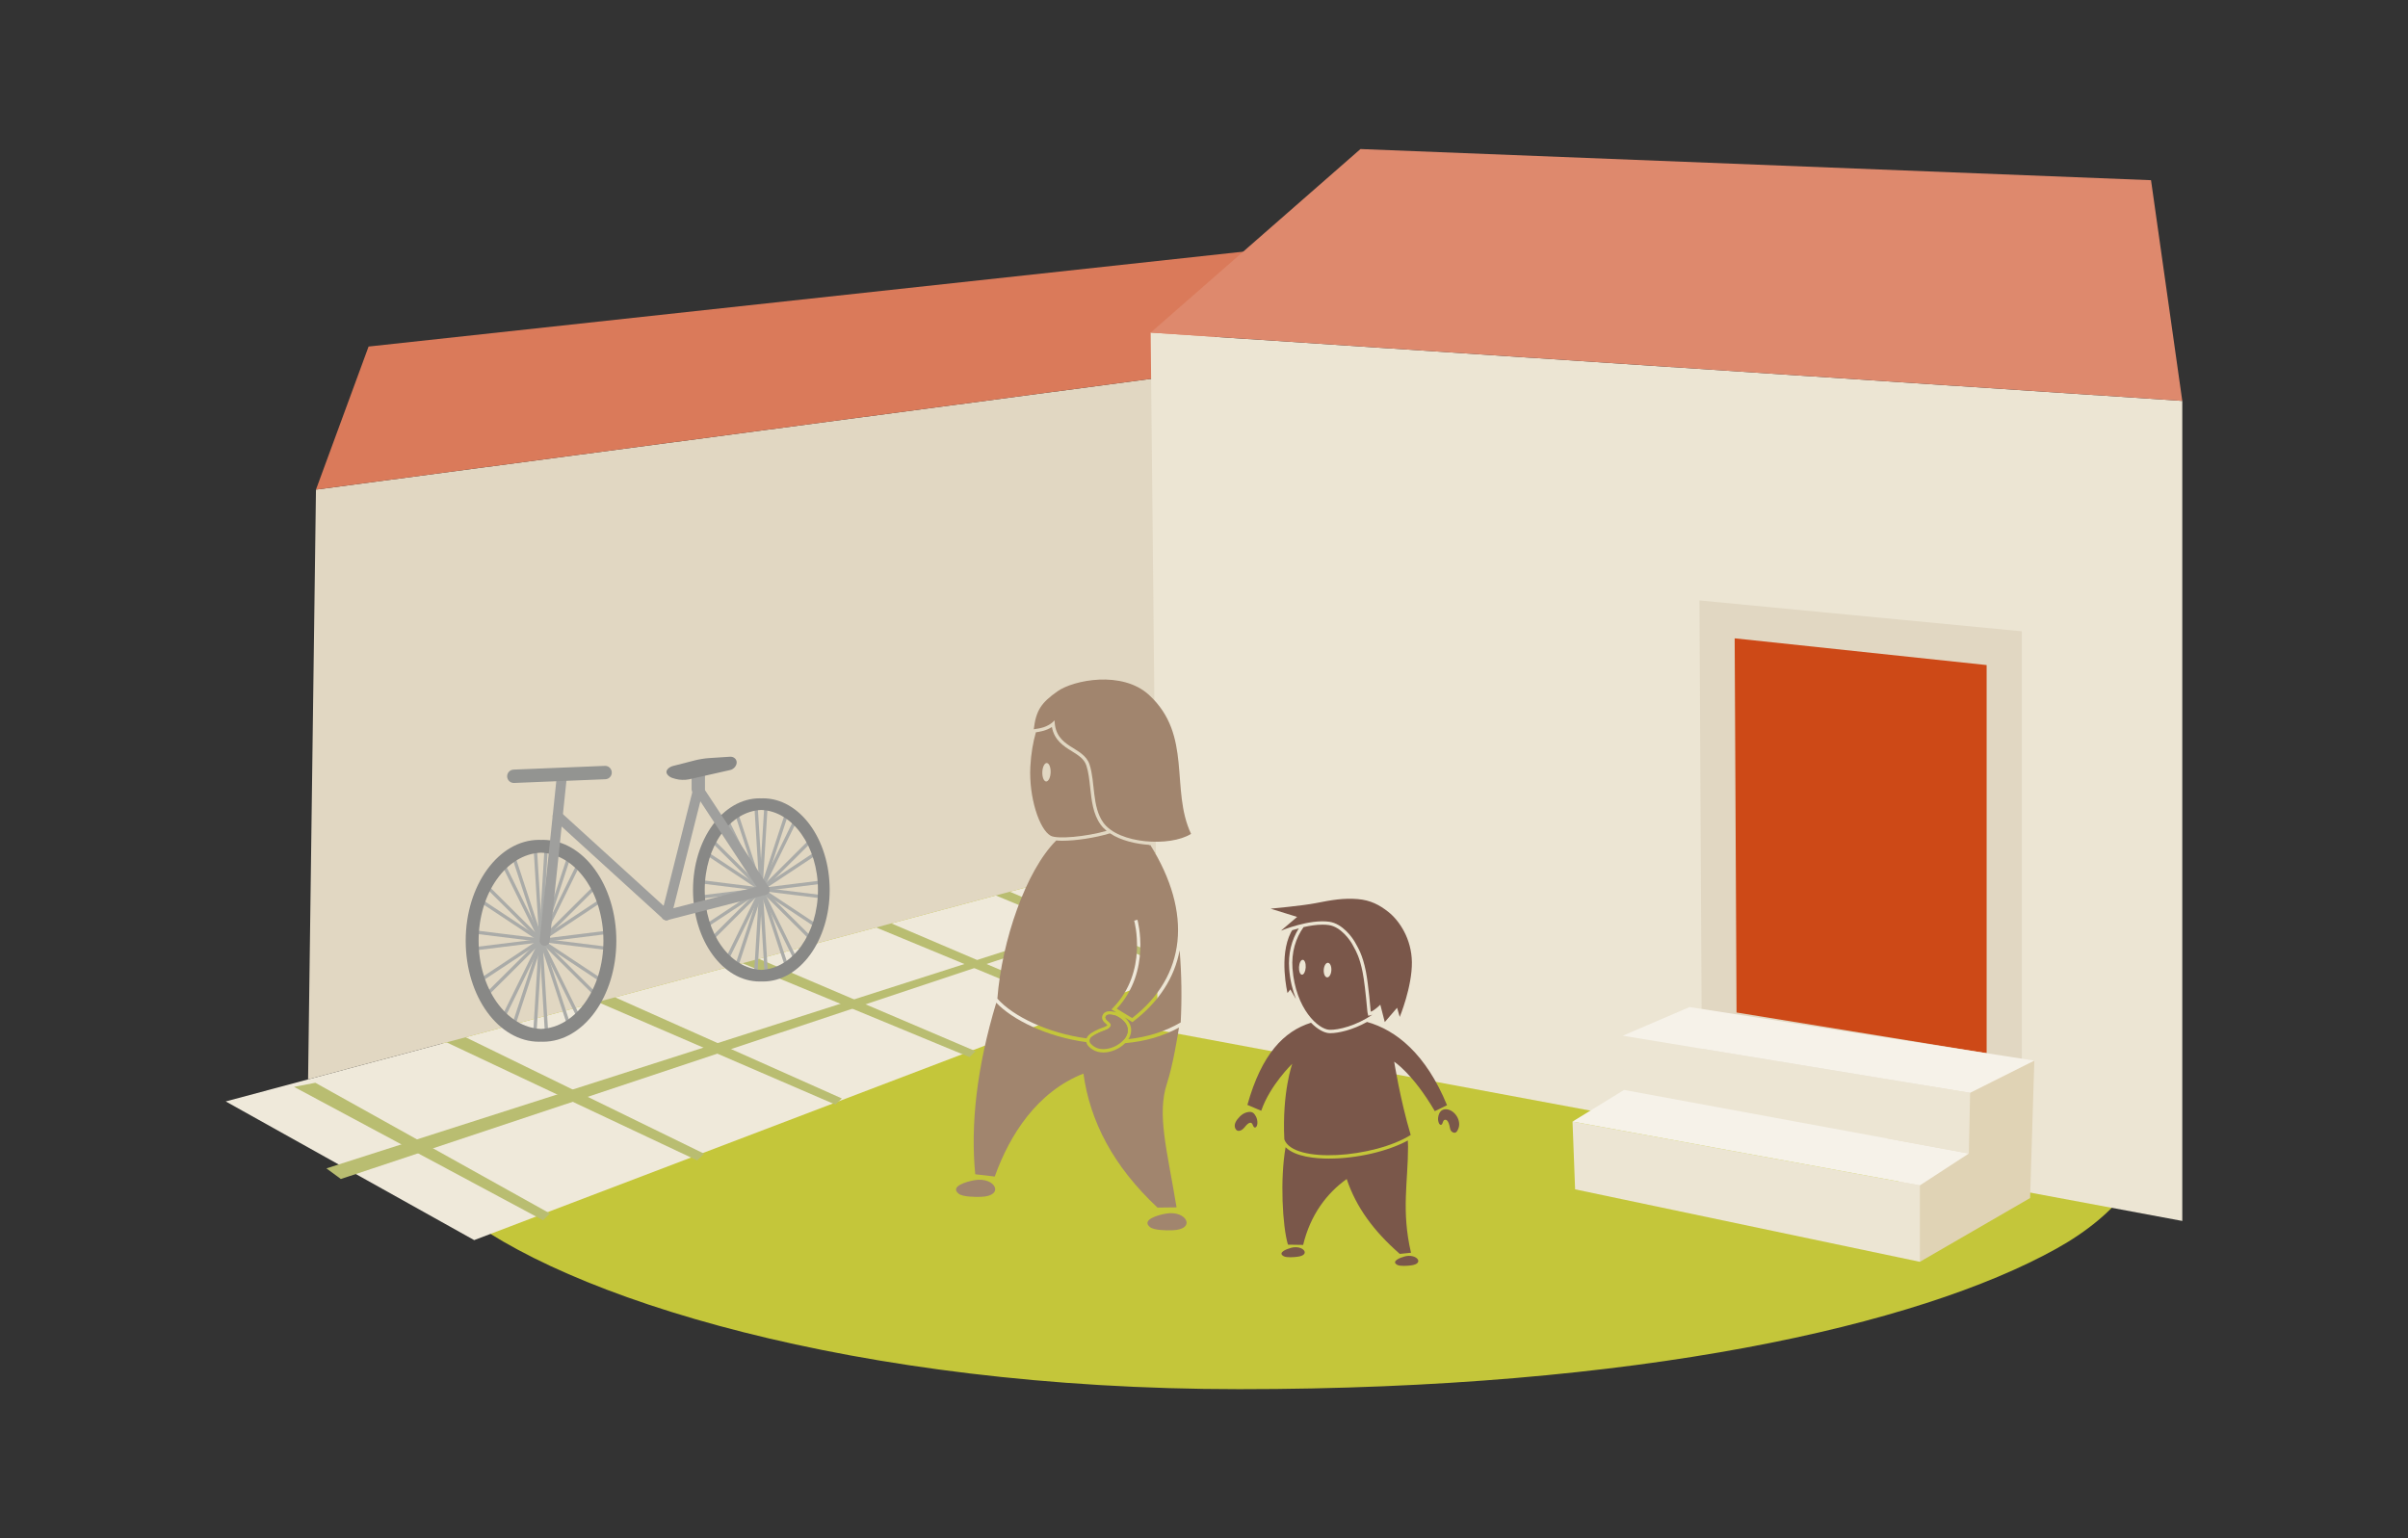 <?xml version="1.0" encoding="utf-8"?>
<!-- Generator: Adobe Illustrator 15.0.2, SVG Export Plug-In . SVG Version: 6.00 Build 0)  -->
<!DOCTYPE svg PUBLIC "-//W3C//DTD SVG 1.1//EN" "http://www.w3.org/Graphics/SVG/1.1/DTD/svg11.dtd">
<svg version="1.1" id="Layer_1" xmlns="http://www.w3.org/2000/svg" xmlns:xlink="http://www.w3.org/1999/xlink" x="0px" y="0px"
	 width="720px" height="460px" viewBox="0 0 720 460" enable-background="new 0 0 720 460" xml:space="preserve">
<rect x="0" y="0" width="720" height="460" fill="#333333" stroke="none"/>
<path fill="#C4C63A" d="M322.877,251.991c114.461-8.516,218.779,0.695,287.445,39.979c45.674,26.135,41.713,60.773,4.508,81.461
	c-41.387,23.014-125.381,41.996-244.271,41.996c-114.894,0-202.369-27.402-234.767-54.143
	c-23.293-19.225-15.355-51.486,26.537-71.787C207.924,267.405,253.336,257.163,322.877,251.991z"/>
<g>
	<polygon fill="#EFE9DA" points="356.709,252.013 67.489,329.38 141.784,370.853 401.34,271.993 	"/>
	<polygon fill="#B9BD71" points="376.055,260.2 97.606,349.403 101.917,352.581 377.029,260.958 	"/>
	<polygon fill="#B9BD71" points="249.776,330.327 176.895,298.858 182.745,297.735 251.694,328.478 	"/>
	<polygon fill="#B9BD71" points="208.459,347.028 131.727,310.868 138.1,309.644 210.549,345.015 	"/>
	<polygon fill="#B9BD71" points="162.368,364.915 87.918,325.024 94.292,323.8 164.458,362.901 	"/>
	<polygon fill="#B9BD71" points="380.947,280.505 325.758,257.647 330.018,256.827 382.344,279.159 	"/>
	<polygon fill="#B9BD71" points="355.842,291.854 293.958,266.222 298.735,265.306 357.408,290.345 	"/>
	<polygon fill="#B9BD71" points="326.092,303.919 259.106,276.177 264.276,275.185 327.785,302.286 	"/>
	<polygon fill="#B9BD71" points="289.877,316.13 219.436,287.009 225.026,285.937 291.709,314.364 	"/>
</g>
<polygon fill="#E1D7C2" points="346.219,254.819 92.12,322.792 94.475,146.421 351.738,112.294 "/>
<polygon fill="#DA7A5A" points="390.512,73.218 110.208,103.632 94.475,146.421 351.738,112.294 "/>
<polygon fill="#ECE5D3" points="346.146,308.013 652.51,365.122 652.51,119.886 344.053,99.462 "/>
<polygon fill="#E1D7C2" points="508.863,316.722 604.535,332.294 604.535,188.786 508.146,179.56 "/>
<polygon fill="#CD4917" points="519.232,302.79 594.01,314.962 594.01,198.886 518.672,190.892 "/>
<g>
	<polygon fill="#E0D3B5" points="574.047,377.343 607.01,358.269 608.27,317.177 560.996,328.095 	"/>
	<polygon fill="#ECE5D3" points="485.598,325.942 588.684,344.96 589.07,326.806 485.211,309.728 	"/>
	<polygon fill="#F6F2E9" points="505.184,301.159 608.27,317.177 589.07,326.806 485.211,309.728 	"/>
	<polygon fill="#ECE5D3" points="470.961,355.669 574.047,377.343 574.047,354.485 470.188,335.407 	"/>
	<polygon fill="#F6F2E9" points="485.598,325.942 588.684,344.96 574.047,354.485 470.188,335.407 	"/>
</g>
<polygon fill="#DE896D" points="406.783,44.573 643.164,53.886 652.51,119.886 344.053,99.462 "/>
<g>
	<g>
		<g>
			<g>
				<g>
					
						<rect x="161.267" y="254.06" transform="matrix(0.998 0.061 -0.061 0.998 17.333 -9.279)" fill="#AAABA8" width="1" height="54.566"/>
					
						<rect x="134.484" y="280.843" transform="matrix(0.061 0.998 -0.998 0.061 432.642 102.6)" fill="#AAABA8" width="54.566" height="1"/>
				</g>
				<g>
					
						<rect x="135.694" y="280.843" transform="matrix(0.312 0.95 -0.95 0.312 378.647 39.919)" fill="#AAABA8" width="52.146" height="1"/>
					
						<rect x="136.807" y="280.843" transform="matrix(0.442 0.897 -0.897 0.442 342.641 11.886)" fill="#AAABA8" width="49.922" height="1"/>
				</g>
				<g>
					
						<rect x="139.54" y="280.844" transform="matrix(0.709 0.705 -0.705 0.709 245.542 -32.192)" fill="#AAABA8" width="44.454" height="1"/>
					
						<rect x="140.855" y="280.842" transform="matrix(0.834 0.552 -0.552 0.834 182.336 -42.539)" fill="#AAABA8" width="41.824" height="1.001"/>
				</g>
				<g>
					
						<rect x="142.459" y="280.843" transform="matrix(0.992 0.123 -0.123 0.992 35.958 -17.813)" fill="#AAABA8" width="38.616" height="1"/>
					
						<rect x="161.267" y="262.035" transform="matrix(0.123 0.992 -0.992 0.123 421.062 86.18)" fill="#AAABA8" width="1" height="38.616"/>
				</g>
				<g>
					
						<rect x="161.267" y="260.431" transform="matrix(0.552 0.834 -0.834 0.552 306.913 -8.925)" fill="#AAABA8" width="1.001" height="41.824"/>
					
						<rect x="161.267" y="259.117" transform="matrix(0.705 0.709 -0.709 0.705 247.186 -31.748)" fill="#AAABA8" width="1" height="44.454"/>
				</g>
				<g>
					
						<rect x="161.268" y="256.382" transform="matrix(0.897 0.441 -0.441 0.897 140.777 -42.512)" fill="#AAABA8" width="1" height="49.922"/>
					
						<rect x="161.267" y="255.27" transform="matrix(0.95 0.312 -0.312 0.95 95.994 -36.456)" fill="#AAABA8" width="1" height="52.146"/>
				</g>
			</g>
			<path fill="#888886" d="M162.311,251.155c-0.184,0-0.363,0.012-0.545,0.02c-0.182-0.008-0.359-0.02-0.543-0.02
				c-12.137,0-21.977,13.516-21.977,30.188c0,16.674,9.84,30.188,21.977,30.188c0.184,0,0.361-0.012,0.543-0.018
				c0.182,0.006,0.361,0.018,0.545,0.018c12.137,0,21.977-13.514,21.977-30.188C184.288,264.671,174.448,251.155,162.311,251.155z
				 M143.11,281.343c0-14.316,8.305-25.959,18.656-26.355c10.354,0.396,18.658,12.039,18.658,26.355s-8.305,25.959-18.658,26.355
				C151.415,307.302,143.11,295.659,143.11,281.343z"/>
		</g>
		<g>
			<g>
				<g>
					
						<rect x="227.147" y="241.373" transform="matrix(0.998 0.061 -0.061 0.998 16.533 -13.297)" fill="#AAABA8" width="1" height="49.506"/>
					
						<rect x="202.894" y="265.626" transform="matrix(0.061 0.998 -0.998 0.061 479.287 22.561)" fill="#AAABA8" width="49.506" height="1"/>
				</g>
				<g>
					
						<rect x="203.991" y="265.626" transform="matrix(0.312 0.95 -0.95 0.312 409.524 -33.151)" fill="#AAABA8" width="47.312" height="1"/>
					
						<rect x="204.999" y="265.627" transform="matrix(0.442 0.897 -0.897 0.442 365.748 -55.703)" fill="#AAABA8" width="45.296" height="1"/>
				</g>
				<g>
					
						<rect x="207.48" y="265.627" transform="matrix(0.709 0.705 -0.705 0.709 253.995 -83.089)" fill="#AAABA8" width="40.333" height="1"/>
					
						<rect x="208.674" y="265.626" transform="matrix(0.834 0.552 -0.552 0.834 184.905 -81.465)" fill="#AAABA8" width="37.947" height="1.001"/>
				</g>
				<g>
					
						<rect x="210.129" y="265.626" transform="matrix(0.992 0.123 -0.123 0.992 34.587 -26.062)" fill="#AAABA8" width="35.035" height="1"/>
					
						<rect x="227.147" y="248.608" transform="matrix(0.123 0.992 -0.992 0.123 463.733 7.457)" fill="#AAABA8" width="1" height="35.035"/>
				</g>
				<g>
					
						<rect x="227.147" y="247.153" transform="matrix(0.552 0.834 -0.834 0.552 323.713 -70.649)" fill="#AAABA8" width="1.001" height="37.947"/>
					
						<rect x="227.146" y="245.961" transform="matrix(0.705 0.709 -0.709 0.705 255.821 -82.947)" fill="#AAABA8" width="1" height="40.333"/>
				</g>
				<g>
					
						<rect x="227.147" y="243.479" transform="matrix(0.897 0.441 -0.441 0.897 140.825 -73.15)" fill="#AAABA8" width="1" height="45.296"/>
					
						<rect x="227.146" y="242.47" transform="matrix(0.95 0.312 -0.312 0.95 94.537 -57.8)" fill="#AAABA8" width="1" height="47.312"/>
				</g>
			</g>
			<path fill="#888886" d="M228.139,238.737c-0.164,0-0.328,0.012-0.492,0.018c-0.166-0.006-0.33-0.018-0.494-0.018
				c-11.014,0-19.939,12.262-19.939,27.389s8.926,27.391,19.939,27.391c0.164,0,0.328-0.012,0.494-0.018
				c0.164,0.006,0.328,0.018,0.492,0.018c11.014,0,19.939-12.264,19.939-27.391S239.153,238.737,228.139,238.737z M210.719,266.126
				c0-12.988,7.533-23.553,16.928-23.912c9.393,0.359,16.926,10.924,16.926,23.912s-7.533,23.553-16.926,23.912
				C218.252,289.679,210.719,279.114,210.719,266.126z"/>
		</g>
		<path fill="#9F9F9D" d="M162.858,282.843c-0.052,0-0.104-0.002-0.157-0.008c-0.824-0.086-1.423-0.824-1.336-1.648l5.141-49.225
			c0.086-0.822,0.825-1.414,1.647-1.336c0.824,0.086,1.422,0.824,1.336,1.648l-5.141,49.225
			C164.268,282.271,163.617,282.843,162.858,282.843z"/>
		<path fill="#9F9F9D" d="M199.268,275.185c-0.36,0-0.723-0.129-1.01-0.391l-32.52-29.613c-0.612-0.559-0.656-1.508-0.099-2.119
			c0.558-0.613,1.507-0.658,2.118-0.1l32.52,29.613c0.613,0.557,0.658,1.506,0.1,2.119
			C200.082,275.019,199.676,275.185,199.268,275.185z"/>
		<path fill="#9F9F9D" d="M199.268,275.185c-0.668,0-1.277-0.449-1.452-1.127c-0.206-0.803,0.276-1.619,1.079-1.826l29.365-7.559
			c0.805-0.207,1.619,0.277,1.826,1.08s-0.276,1.619-1.078,1.826l-29.365,7.559C199.517,275.169,199.391,275.185,199.268,275.185z"
			/>
		<path fill="#9F9F9D" d="M199.27,275.185c-0.122,0-0.245-0.016-0.369-0.047c-0.803-0.201-1.289-1.018-1.087-1.82l9.52-37.73
			c0.203-0.803,1.015-1.293,1.821-1.086c0.804,0.201,1.291,1.018,1.088,1.82l-9.52,37.73
			C200.551,274.731,199.94,275.185,199.27,275.185z"/>
		<path fill="#9F9F9D" d="M228.635,267.626c-0.488,0-0.967-0.236-1.255-0.676l-19.846-30.172c-0.455-0.691-0.263-1.621,0.429-2.076
			c0.693-0.455,1.623-0.264,2.078,0.428l19.846,30.172c0.455,0.693,0.264,1.623-0.43,2.078
			C229.204,267.546,228.918,267.626,228.635,267.626z"/>
		<path fill="#9F9F9D" d="M208.788,237.954c-1.104,0-2-0.895-2-2v-4.895c0-1.105,0.896-2,2-2c1.105,0,2,0.895,2,2v4.895
			C210.788,237.06,209.893,237.954,208.788,237.954z"/>
	</g>
	<path fill="#939491" d="M153.636,234.147c-1.067,0-1.952-0.844-1.997-1.918c-0.045-1.104,0.812-2.035,1.917-2.08l27.29-1.117
		c1.086-0.055,2.034,0.812,2.08,1.916c0.045,1.104-0.812,2.035-1.917,2.08l-27.29,1.117
		C153.692,234.146,153.665,234.147,153.636,234.147z"/>
	<g>
		<path fill="#888886" d="M220.27,228c0-1.009-0.898-1.776-1.996-1.704l-6.403,0.418c-1.098,0.072-2.867,0.354-3.933,0.627
			l-6.732,1.727c-1.066,0.272-1.938,1.077-1.938,1.788s0.865,1.539,1.923,1.841l0.913,0.262c1.058,0.302,2.801,0.351,3.874,0.107
			l12.341-2.789C219.392,230.033,220.27,229.009,220.27,228z"/>
	</g>
</g>
<g>
	<g>
		<g>
			<g>
				<path fill="#A1856E" d="M348.943,323.944c1.811-5.49,3.258-14.691,3.576-16.656c-4.771,2.6-10.17,4.154-16.096,4.664
					c-1.627,1.646-4.137,2.791-6.496,2.791c-1.242,0-2.342-0.303-3.264-0.898c-0.078-0.049-0.152-0.1-0.225-0.15
					c-0.379-0.26-1.404-0.977-1.629-2.051c-11.889-1.592-22.172-6.758-26.922-11.789c-5.874,19.416-7.726,36.627-6.286,51.307
					l5.834,0.676c4.49-12.529,12.687-25.33,26.515-30.783c1.971,14.293,8.902,27.668,22.143,40.07l5.699-0.07
					C348.943,343.782,345.865,333.28,348.943,323.944z"/>
			</g>
		</g>
		<g>
			<path fill="#A1856E" d="M338.867,305.452l-0.271,0.207l-2.346-1.426c0.146,0.127,0.283,0.254,0.404,0.373
				c1.541,1.545,1.965,3.422,1.191,5.285c-0.121,0.293-0.277,0.578-0.453,0.857c5.436-0.592,10.795-2.148,15.643-4.99
				c0.361-6.871,0.293-14.328-0.324-21.566C351.193,292.323,346.57,299.567,338.867,305.452z"/>
			<g>
				<path fill="#A1856E" d="M327.006,312.872c-2.902-2-0.119-3.252,2.041-4.244c1.014-0.467,2.982-0.828,3.092-2.043
					c0.092-1.014-1.955-1.504-1.547-2.564c0.312-0.809,1.43-0.652,2.42-0.459c1.068,0.217,2.262,1.078,2.934,1.752
					c4.582,4.588-4.332,10.533-8.744,7.688C327.135,312.958,327.068,312.915,327.006,312.872z"/>
				<g>
					<path fill="#A1856E" d="M329.047,308.628c-1.227,0.562-2.654,1.213-3.125,2.033c3.33,0.389,6.748,0.48,10.148,0.207
						c1.369-1.627,1.727-3.701-0.125-5.555c-0.672-0.674-1.865-1.535-2.934-1.752c-0.414-0.082-0.85-0.156-1.24-0.156
						c-0.543,0-0.998,0.145-1.18,0.615c-0.408,1.061,1.639,1.551,1.547,2.564C332.029,307.8,330.061,308.161,329.047,308.628z"/>
				</g>
			</g>
		</g>
	</g>
	<path fill="#A1856E" d="M293.262,357.913c-1.641,0.045-5.41,0.049-6.639-0.953c-2.658-2.15,2.258-3.588,4.711-4.021
		C297.637,351.823,300.575,357.706,293.262,357.913z"/>
	<path fill="#A1856E" d="M350.492,367.911c-1.637,0.045-5.406,0.045-6.637-0.953c-2.656-2.15,2.258-3.588,4.715-4.023
		C354.873,361.819,357.809,367.702,350.492,367.911z"/>
	<g>
		<g>
			<path fill="#A1856E" d="M329.092,246.597c-2.268-3.148-2.703-7.182-3.123-11.082c-0.258-2.381-0.5-4.629-1.137-6.57
				c-0.658-2.002-2.35-3.053-4.309-4.27c-2.482-1.543-5.254-3.264-6.006-7.266c-1.707,1.125-3.492,1.396-4.775,1.592
				c-0.004,0-0.006,0.002-0.01,0.002c-0.846,2.902-1.463,6.453-1.658,10.316c-0.461,9.088,2.672,18.709,6.074,20.607
				c1.951,1.09,10.564,0.301,16.74-1.459C330.205,247.907,329.592,247.29,329.092,246.597z M312.803,233.702
				c-0.68-0.025-1.195-1.281-1.146-2.801c0.053-1.525,0.652-2.744,1.338-2.719c0.686,0.023,1.201,1.277,1.148,2.801
				C314.09,232.509,313.492,233.726,312.803,233.702z"/>
		</g>
		<g>
			<path fill="#A1856E" d="M325.781,228.634c-1.832-5.576-10.295-4.738-10.457-13.211c-2.066,2.221-4.664,2.406-6.223,2.666
				c0.666-5.623,2.213-7.926,7.117-11.373c4.744-3.34,19.293-6.297,27.354,1.115c13.068,12.02,6.291,28.217,12.559,41.535
				c-6.268,3.945-21.635,3.02-26.229-3.355C326.457,241.229,327.516,233.911,325.781,228.634z"/>
			<g>
				<path fill="#A1856E" d="M343.906,252.671l-0.043,0.23c-0.061-0.084-0.125-0.16-0.188-0.242
					c-3.969-0.252-8.523-1.277-11.785-3.451c-4.441,1.363-10.332,2.219-14.219,2.219c-0.701,0-1.316-0.029-1.857-0.082
					c-9.043,9.012-16.271,29.941-17.595,47.297c4.642,5.262,15.046,10.32,26.667,11.889c0.465-1.299,2.166-2.088,3.695-2.789
					l0.049-0.023c0.268-0.123,0.566-0.23,0.883-0.344c0.447-0.16,1.449-0.521,1.609-0.816c-0.092-0.111-0.301-0.287-0.436-0.4
					c-0.523-0.443-1.502-1.268-1.029-2.496c0.182-0.469,0.695-1.256,2.113-1.256c0.477,0,0.971,0.084,1.441,0.176
					c0.203,0.041,0.406,0.105,0.609,0.178l-1.484-0.902l0.439-0.449c10.58-10.846,6.402-25.934,6.357-26.084l0.961-0.277
					c0.045,0.154,4.275,15.375-6.17,26.605l4.604,2.799c16.17-12.543,18.127-31.373,5.41-51.777
					C343.93,252.673,343.918,252.673,343.906,252.671z"/>
			</g>
		</g>
	</g>
</g>
<g>
	<g>
		<path fill="#7A574A" d="M436.07,337.464c-0.316,0.811-0.75,1.613-1.693,1.141c-0.834-0.416-0.799-1.279-0.996-2.045
			c-0.254-0.98-0.619-1.682-1.242-1.701c-0.842-0.021-0.641,1.477-1.275,1.516c-0.504,0.035-0.695-0.594-0.834-1.166
			c-0.146-0.619,0.018-1.459,0.207-1.977c0.422-1.141,1.334-1.656,2.443-1.492C435.082,332.093,436.979,335.153,436.07,337.464z"/>
		<g>
			<g>
				<path fill="#7A574A" d="M421.01,342.876c0-0.648-0.023-1.252-0.066-1.814c-6.041,3.268-15.275,5.412-23.631,5.412
					c-3.834,0-10.002-0.498-12.92-3.4c-1.688,9.557-0.939,23.564,0.703,29.141l4.547,0.07c2.164-9.012,7.119-15.506,13.025-19.703
					c2.82,8.424,8.043,15.537,15.865,22.393l3.365-0.342C418.961,362.112,421.01,353.454,421.01,342.876z"/>
			</g>
		</g>
		<path fill="#7A574A" d="M369.568,337.786c0.496,0.666,1.57,0.525,2.508-0.609c0.645-0.781,1.137-1.363,1.758-1.424
			c0.838-0.08,0.742,1.43,1.375,1.426c0.506-0.002,0.703-0.637,0.75-1.221c0.064-0.754-0.158-1.576-0.42-2.064
			c-0.512-0.943-1.035-1.582-2.391-1.328c-1.203,0.223-2.146,0.871-3.139,2.125C369.094,335.856,368.941,336.944,369.568,337.786z"
			/>
		<path fill="#7A574A" d="M387.869,375.841c-0.965,0.113-3.193,0.316-4.061-0.18c-1.873-1.064,0.84-2.129,2.232-2.504
			C389.617,372.196,392.17,375.335,387.869,375.841z"/>
		<path fill="#7A574A" d="M421.822,378.423c-0.965,0.111-3.193,0.314-4.062-0.18c-1.869-1.062,0.84-2.133,2.232-2.504
			C423.57,374.776,426.123,377.919,421.822,378.423z"/>
		<g>
			<path fill="#7A574A" d="M385.465,289.71c-0.334-4.398,0.672-8.553,2.885-12.098c-0.703,0.188-1.375,0.381-1.969,0.568
				c-0.133,0.213-0.271,0.416-0.391,0.646c-3.674,7.125-1.021,18.139-1.021,18.139l0.836-1.08l1.627,2.756l0.025-0.035
				C386.461,296.087,385.725,293.128,385.465,289.71z"/>
			<g>
				<path fill="#7A574A" d="M429.018,332.286l3.652-1.771c-6.293-15.291-15.166-22.449-23.928-24.904
					c-4.303,2.412-8.598,3.357-10.939,3.357c-0.111,0-0.219-0.002-0.324-0.006c-1.49-0.055-3.514-1.111-5.48-3.115
					c-8.121,2.541-14.764,9.363-19.023,24.564l4.137,1.76c2.617-7.656,9.279-14.062,9.279-14.062s-3.068,8.461-2.373,22.625
					c2.652,7.359,26.787,5.555,37.785-1.32c-3.16-10.617-4.938-21.91-4.938-21.91S422.416,321.019,429.018,332.286z"/>
			</g>
		</g>
		<g>
			<path fill="#7A574A" d="M397.479,275.651c3.932,0.568,6.961,4.699,7.947,6.621c0.566,1.102,1.955,3.07,2.986,8.273
				c0.768,3.893,1.432,11.922,1.449,11.998c1.025-0.277,2.857-2.094,2.857-2.094l1.334,5.199l3.686-4.277l0.787,2.744
				c0,0,3.723-9.006,3.633-16.398c-0.088-7.023-3.795-12.428-7-14.98c-2.662-2.117-5.398-3.557-9.209-3.867
				c-4.213-0.344-7.738,0.254-12.52,1.207c-3.809,0.76-13.506,1.658-13.506,1.658l7.924,2.467l-4.836,4.113
				C383.012,278.315,391.488,274.788,397.479,275.651z"/>
		</g>
		<path fill="#7A574A" d="M410.123,303.509l-1.002,0.271l-0.234-1.012c-0.018-0.076-0.018-0.076-0.064-0.59
			c-0.49-5.398-0.959-9.246-1.393-11.438c-0.859-4.342-1.951-6.305-2.604-7.479c-0.109-0.199-0.207-0.375-0.289-0.533
			c-0.779-1.516-3.592-5.566-7.201-6.088c-0.58-0.084-1.217-0.125-1.891-0.125c-1.865,0-3.857,0.32-5.678,0.738
			c-2.33,3.293-3.674,7.506-3.305,12.379c0.922,12.158,7.771,18.209,11.053,18.328c2.738,0.1,8.088-1.256,12.859-4.549
			C410.291,303.444,410.203,303.487,410.123,303.509z M390.41,289.31c-0.072,1.23-0.578,2.199-1.133,2.168
			c-0.549-0.033-0.941-1.053-0.871-2.285c0.072-1.227,0.58-2.197,1.131-2.164C390.09,287.06,390.482,288.081,390.41,289.31z
			 M398.08,290.169c-0.07,1.201-0.635,2.148-1.268,2.111c-0.625-0.035-1.08-1.041-1.01-2.242c0.068-1.207,0.637-2.152,1.266-2.117
			C397.693,287.958,398.148,288.964,398.08,290.169z"/>
	</g>
</g>
</svg>

